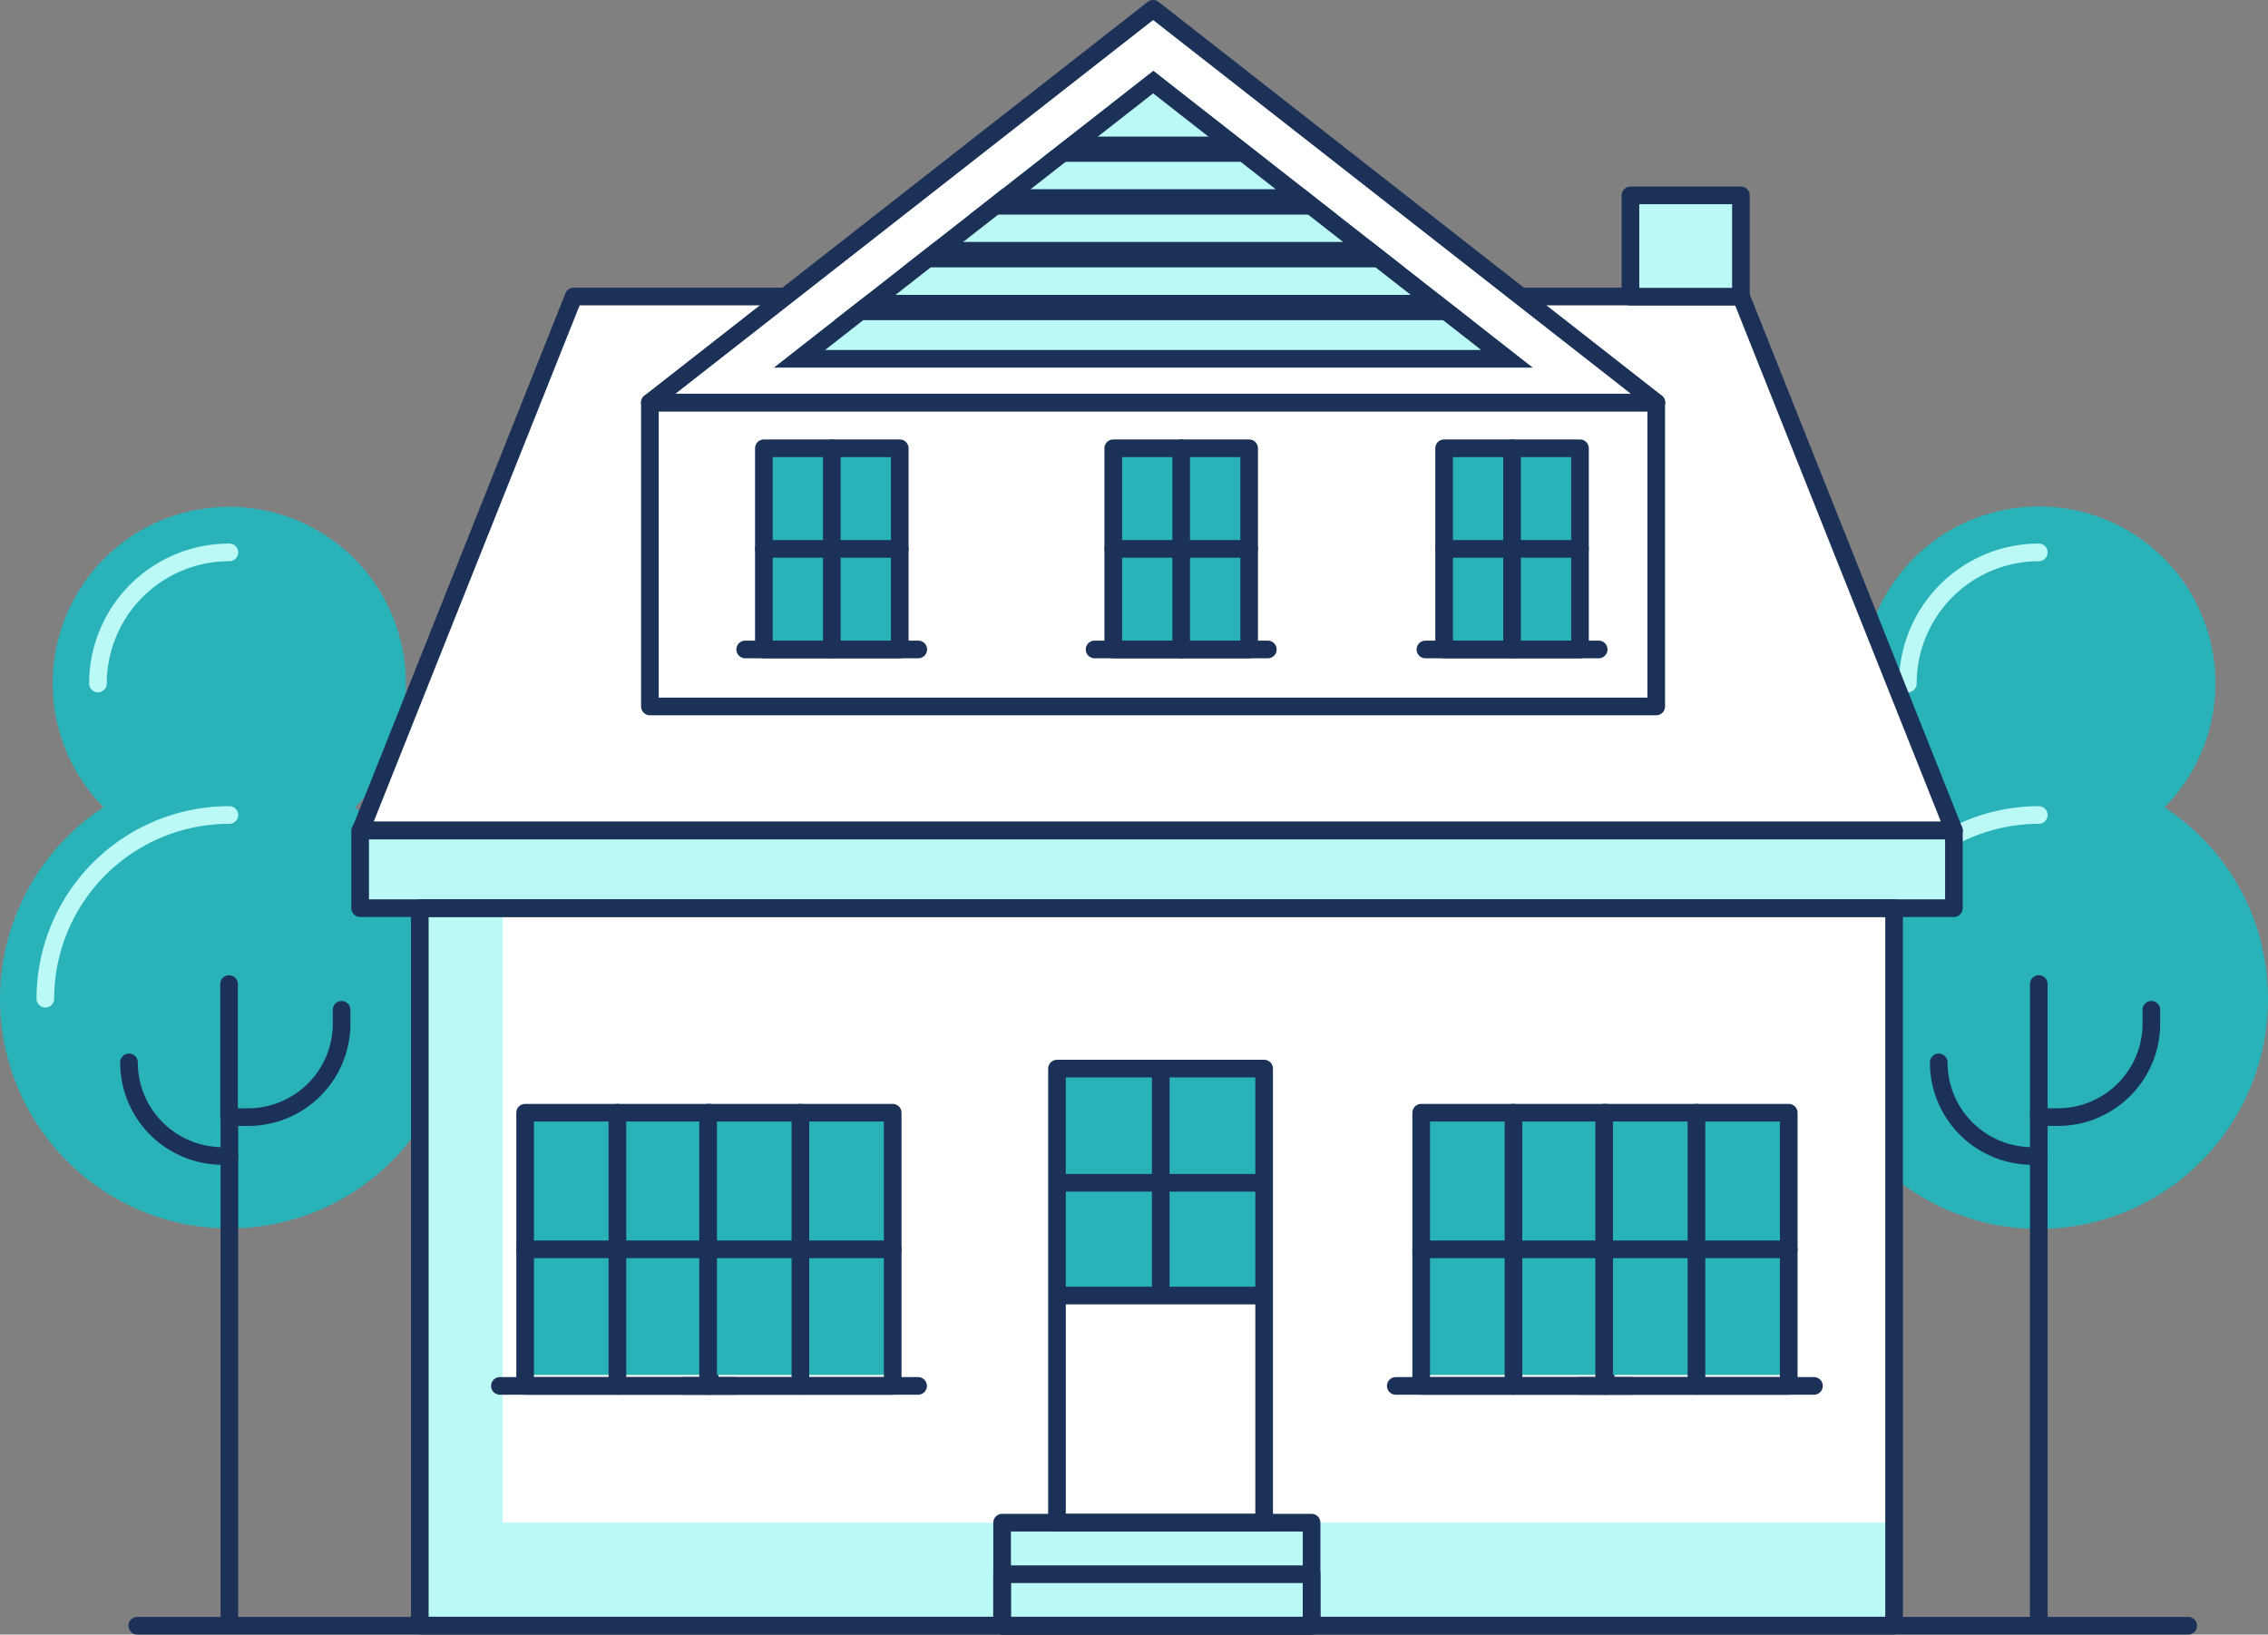 <svg xmlns="http://www.w3.org/2000/svg" viewBox="0 0 128.53 92.62"><rect x="0" y="0" width="128.53" height="92.62" fill="#808080" stroke="none"/><defs><style>.cls-1{fill:#29b2b8;}.cls-2,.cls-3,.cls-9{fill:none;}.cls-2{stroke:#bbf9f6;}.cls-2,.cls-3,.cls-6,.cls-7{stroke-linecap:round;stroke-linejoin:round;}.cls-3,.cls-6,.cls-7{stroke:#1c3157;}.cls-4,.cls-7{fill:#fff;}.cls-5,.cls-6{fill:#bbf9f6;}.cls-8{fill:#1c3157;}</style></defs><g id="Layer_2" data-name="Layer 2"><g id="Layer_2-2" data-name="Layer 2"><path class="cls-1" d="M26,56.59A13,13,0,1,1,5.85,45.75a12.44,12.44,0,0,1,3.42-1.6,13,13,0,0,1,10.84,1.6,13.11,13.11,0,0,1,3.24,3,13.41,13.41,0,0,1,1.7,3,12,12,0,0,1,.63,2.09A13.29,13.29,0,0,1,26,56.59Z"/><path class="cls-1" d="M23,38.72a10,10,0,0,1-10,10A10.16,10.16,0,0,1,9.27,48a8,8,0,0,1-1.21-.59,9.75,9.75,0,0,1-2.21-1.69A10,10,0,0,1,9.27,29.43,10.16,10.16,0,0,1,13,28.72,10,10,0,0,1,23,38.72Z"/><path class="cls-2" d="M5.55,38.73A7.44,7.44,0,0,1,13,31.3"/><path class="cls-2" d="M2.57,56.59A10.42,10.42,0,0,1,13,46.18"/><path class="cls-3" d="M19.36,57.22V58a5.3,5.3,0,0,1-5.3,5.3H13V91.64"/><line class="cls-3" x1="12.98" y1="63.25" x2="12.98" y2="55.76"/><path class="cls-3" d="M7.31,60.2h0a5.3,5.3,0,0,0,5.3,5.3H13"/><path class="cls-1" d="M128.53,56.59a13,13,0,1,1-20.11-10.84,12.38,12.38,0,0,1,3.41-1.6,13.07,13.07,0,0,1,3.72-.54,13.08,13.08,0,0,1,10.36,5.16,13,13,0,0,1,1.7,3,12,12,0,0,1,.63,2.09A13.29,13.29,0,0,1,128.53,56.59Z"/><path class="cls-1" d="M125.55,38.72a10,10,0,0,1-10,10,10.17,10.17,0,0,1-3.72-.71,9,9,0,0,1-1.21-.59,9.48,9.48,0,0,1-2.2-1.69,10,10,0,0,1,3.41-16.32,10.17,10.17,0,0,1,3.72-.71A10,10,0,0,1,125.55,38.72Z"/><path class="cls-2" d="M108.12,38.73a7.43,7.43,0,0,1,7.42-7.43"/><path class="cls-2" d="M105.14,56.59a10.42,10.42,0,0,1,10.4-10.41"/><path class="cls-3" d="M121.92,57.22V58a5.3,5.3,0,0,1-5.3,5.3h-1.08V91.64"/><line class="cls-3" x1="115.54" y1="63.25" x2="115.54" y2="55.76"/><path class="cls-3" d="M109.87,60.2h0a5.3,5.3,0,0,0,5.3,5.3h.37"/><polygon class="cls-4" points="110.73 47.06 110.73 51.46 20.41 51.46 20.41 47.06 20.44 47.06 32.51 16.8 98.67 16.8 110.73 47.06"/><rect class="cls-5" x="20.44" y="47.06" width="90.29" height="4.4"/><rect class="cls-4" x="23.79" y="51.46" width="83.55" height="40.95"/><rect class="cls-5" x="23.47" y="51.46" width="5.01" height="40.95"/><polygon class="cls-5" points="107.66 86.28 107.37 92.42 23.83 92.42 24.11 86.28 107.66 86.28"/><rect class="cls-3" x="23.79" y="51.46" width="83.55" height="40.65"/><rect class="cls-1" x="59.9" y="60.55" width="11.74" height="12.87"/><rect class="cls-3" x="59.9" y="60.55" width="11.74" height="25.73"/><rect class="cls-3" x="56.79" y="86.28" width="17.54" height="5.84"/><rect class="cls-3" x="56.79" y="89.2" width="17.54" height="2.92"/><line class="cls-3" x1="65.78" y1="60.55" x2="65.78" y2="73.14"/><line class="cls-3" x1="60.13" y1="73.41" x2="71.35" y2="73.41"/><line class="cls-3" x1="60.13" y1="67.02" x2="71.35" y2="67.02"/><rect class="cls-1" x="29.76" y="63.05" width="10.46" height="14.86"/><line class="cls-3" x1="28.33" y1="78.53" x2="41.66" y2="78.53"/><rect class="cls-3" x="29.76" y="63.05" width="10.46" height="15.48"/><line class="cls-3" x1="34.99" y1="63.05" x2="34.99" y2="78.53"/><line class="cls-3" x1="29.76" y1="70.79" x2="40.22" y2="70.79"/><rect class="cls-1" x="40.13" y="63.05" width="10.46" height="14.86"/><line class="cls-3" x1="38.7" y1="78.53" x2="52.03" y2="78.53"/><rect class="cls-3" x="40.13" y="63.05" width="10.46" height="15.48"/><line class="cls-3" x1="45.36" y1="63.05" x2="45.36" y2="78.53"/><line class="cls-3" x1="40.13" y1="70.79" x2="50.59" y2="70.79"/><rect class="cls-1" x="80.54" y="63.05" width="10.46" height="14.86"/><line class="cls-3" x1="79.1" y1="78.53" x2="92.43" y2="78.53"/><rect class="cls-3" x="80.54" y="63.05" width="10.46" height="15.48"/><line class="cls-3" x1="85.77" y1="63.05" x2="85.77" y2="78.53"/><line class="cls-3" x1="80.54" y1="70.79" x2="91" y2="70.79"/><rect class="cls-1" x="90.91" y="63.05" width="10.46" height="14.86"/><line class="cls-3" x1="89.47" y1="78.53" x2="102.8" y2="78.53"/><rect class="cls-3" x="90.91" y="63.05" width="10.46" height="15.48"/><line class="cls-3" x1="96.14" y1="63.05" x2="96.14" y2="78.53"/><line class="cls-3" x1="90.91" y1="70.79" x2="101.37" y2="70.79"/><rect class="cls-3" x="20.41" y="47.06" width="90.32" height="4.4"/><polygon class="cls-3" points="110.73 47.06 20.44 47.06 32.51 16.8 98.67 16.8 110.73 47.06"/><rect class="cls-6" x="92.4" y="11.07" width="6.26" height="5.74"/><rect class="cls-3" x="36.83" y="22.81" width="57.03" height="17.22"/><polygon class="cls-7" points="36.83 22.81 93.87 22.81 65.35 0.5 36.83 22.81"/><polygon class="cls-5" points="86.85 20.84 43.86 20.84 47.3 18.14 49.14 16.71 51.13 15.15 52.05 14.43 52.97 13.71 54.95 12.16 55.88 11.44 56.78 10.72 59.18 8.84 60.64 7.71 65.36 4.02 70.07 7.71 70.99 8.43 71.7 8.98 73.93 10.72 74.83 11.44 75.76 12.16 77.74 13.71 78.66 14.43 79.58 15.15 81.57 16.71 83.41 18.14 86.85 20.84"/><path class="cls-8" d="M65.35,5.29,83.94,19.83H46.76L65.35,5.29m0-1.27L43.86,20.83h43L65.35,4Z"/><line class="cls-9" x1="59.79" y1="8.43" x2="71.24" y2="8.43"/><path class="cls-8" d="M71.7,9a.7.7,0,0,1-.46.17H59.79a.77.77,0,0,1-.61-.31l1.46-1.12h9.43l.92.71Z"/><line class="cls-9" x1="76.6" y1="11.44" x2="54.09" y2="11.44"/><polygon class="cls-8" points="75.76 12.16 54.95 12.16 55.88 11.44 56.78 10.72 73.93 10.72 74.83 11.44 75.76 12.16"/><line class="cls-9" x1="81.13" y1="14.43" x2="49.56" y2="14.43"/><polygon class="cls-8" points="79.58 15.15 51.13 15.15 52.05 14.43 52.97 13.71 77.74 13.71 78.66 14.43 79.58 15.15"/><line class="cls-3" x1="62.03" y1="17.42" x2="68.83" y2="17.42"/><line class="cls-3" x1="62.03" y1="17.42" x2="80.11" y2="17.42"/><line class="cls-9" x1="85.69" y1="17.43" x2="45" y2="17.43"/><polygon class="cls-8" points="83.41 18.14 47.3 18.14 49.14 16.71 81.57 16.71 83.41 18.14"/><rect class="cls-1" x="43.29" y="25.4" width="7.7" height="10.94"/><line class="cls-3" x1="42.23" y1="36.8" x2="52.04" y2="36.8"/><rect class="cls-3" x="43.29" y="25.4" width="7.7" height="11.4"/><line class="cls-3" x1="47.14" y1="25.4" x2="47.14" y2="36.8"/><line class="cls-3" x1="43.29" y1="31.1" x2="50.99" y2="31.1"/><rect class="cls-1" x="81.84" y="25.4" width="7.7" height="10.94"/><line class="cls-3" x1="80.78" y1="36.8" x2="90.6" y2="36.8"/><rect class="cls-3" x="81.84" y="25.4" width="7.7" height="11.4"/><line class="cls-3" x1="85.69" y1="25.4" x2="85.69" y2="36.8"/><line class="cls-3" x1="81.84" y1="31.1" x2="89.54" y2="31.1"/><rect class="cls-1" x="63.09" y="25.4" width="7.7" height="10.94"/><line class="cls-3" x1="62.03" y1="36.8" x2="71.85" y2="36.8"/><rect class="cls-3" x="63.09" y="25.4" width="7.7" height="11.4"/><line class="cls-3" x1="66.94" y1="25.4" x2="66.94" y2="36.8"/><line class="cls-3" x1="63.09" y1="31.1" x2="70.79" y2="31.1"/><line class="cls-3" x1="7.78" y1="92.12" x2="124.01" y2="92.12"/></g></g></svg>